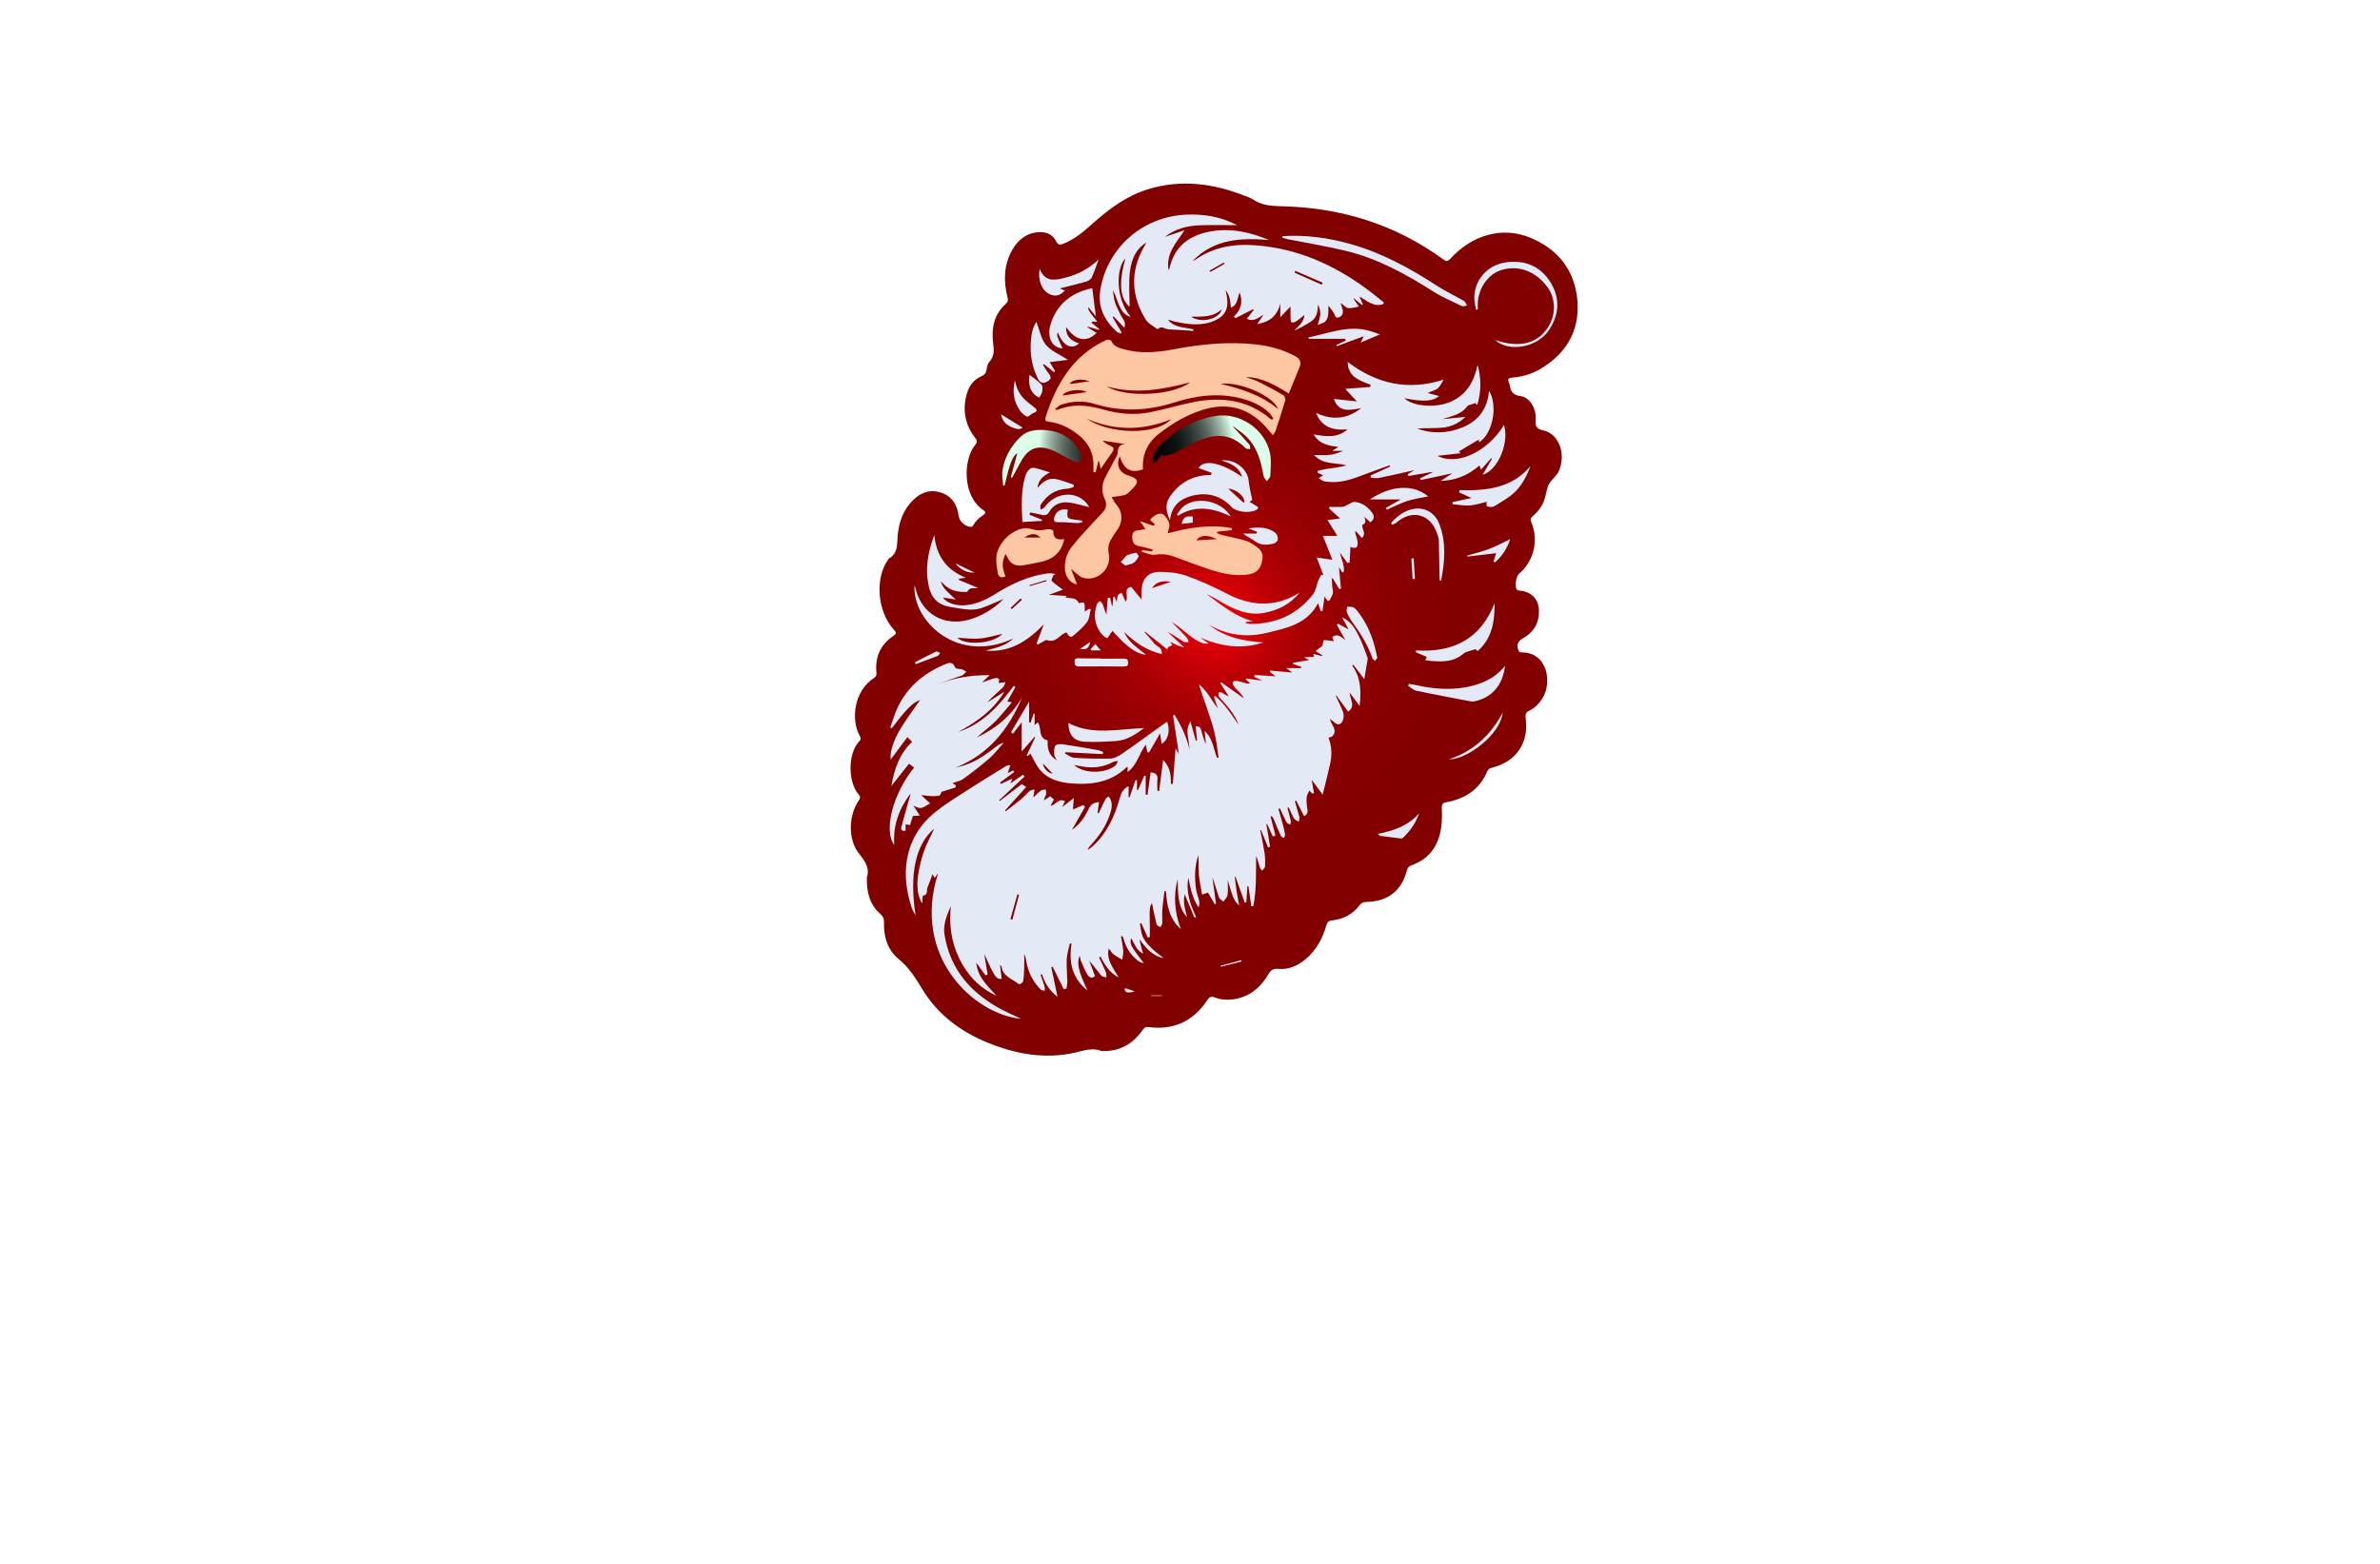 <?xml version="1.0" encoding="utf-8"?>
<!-- Generator: Adobe Illustrator 27.8.1, SVG Export Plug-In . SVG Version: 6.00 Build 0)  -->
<svg version="1.1" id="Layer_1" xmlns="http://www.w3.org/2000/svg" xmlns:xlink="http://www.w3.org/1999/xlink" x="0px" y="0px"
	 viewBox="0 0 350 230" style="enable-background:new 0 0 350 230;" xml:space="preserve">
<style type="text/css">
	.st0{fill:#EAE4B0;}
	.st1{fill:#332700;}
	.st2{fill:#EBEBFF;}
	.st3{fill:#FBFFAE;}
	.st4{fill:#B0FFD5;}
	.st5{fill:#B3FFFB;}
	.st6{fill:#FFFAB6;}
	.st7{fill:#2B2700;}
	.st8{fill:#FFFFB8;}
	.st9{fill:#040028;}
	.st10{fill:#260000;}
	.st11{opacity:0.5;fill:#848484;}
	.st12{fill:#2B2401;}
	.st13{fill:#FF7C6C;}
	.st14{fill:#CC2D21;}
	.st15{fill:#F75C4C;}
	.st16{fill:#FFE5CF;}
	.st17{fill:#FFFFFF;}
	.st18{fill:#CFDAE3;}
	.st19{fill:#006C11;}
	.st20{fill:#A11E10;}
	.st21{fill:#EDBC93;}
	.st22{fill:#898989;}
	.st23{fill:#2B1536;}
	.st24{fill:#15352A;}
	.st25{fill:#E4EAF5;}
	.st26{fill:#F2F5F5;}
	.st27{fill:#D6363D;}
	.st28{fill:#600000;fill-opacity:0.51;}
	.st29{fill:#F2CCA3;}
	.st30{fill:#D28F5F;}
	.st31{fill:#FF0000;fill-opacity:0.51;}
	.st32{fill:#C7D5F5;}
	.st33{fill:#F3DBC0;}
	.st34{fill:#F58086;}
	.st35{fill:url(#SVGID_1_);}
	.st36{fill:#FCC7A2;}
	.st37{fill:url(#SVGID_00000070829460837911277420000000583733332407989181_);}
	.st38{fill:#E20328;}
	.st39{fill:url(#SVGID_00000066504125815654632020000002393701928369522560_);}
	.st40{fill:#F4BDA8;}
	.st41{fill:#DCF7F6;}
	.st42{fill:url(#SVGID_00000023970499423663751150000000555314550435828885_);}
	.st43{fill:url(#SVGID_00000047765580753436122780000003247212440638673039_);}
	.st44{fill:url(#SVGID_00000055674917061103358200000016209317947293376437_);}
	.st45{fill:url(#SVGID_00000101792642300370845860000001782943078589243031_);}
	.st46{fill:url(#SVGID_00000115487288344838627500000000809702076766078395_);}
	.st47{fill:url(#SVGID_00000070076637674490362480000011904715130478796931_);}
	.st48{fill:url(#SVGID_00000107557975034557250290000008566611375121918115_);}
	.st49{fill:url(#SVGID_00000037682931239605572630000011926857409008964279_);}
	.st50{fill:url(#SVGID_00000046309207675785225490000002879778736680554117_);}
	.st51{fill:#E2B881;}
	.st52{fill:#FFFFFF;stroke:#000000;stroke-width:0.05;stroke-miterlimit:10;}
	.st53{fill:url(#SVGID_00000042005749473449900520000003969747029214083465_);}
	.st54{fill:url(#SVGID_00000164516116336353546920000017727105657082579354_);}
	.st55{fill:#0B9ED8;}
	.st56{fill:#FCDFB0;}
	.st57{fill:#FF0013;}
	.st58{fill:url(#SVGID_00000118363200430317092890000007472921115131059882_);}
	.st59{fill:#0A50FF;}
	.st60{fill:#FFB773;}
	.st61{fill-rule:evenodd;clip-rule:evenodd;fill:url(#SVGID_00000001640105523473862490000017773828269192049551_);}
	.st62{fill:#FF334F;}
	.st63{fill:#FFAB66;}
	.st64{fill:#FF8B41;}
	.st65{fill:#BB386B;}
	.st66{fill:#CBCBCB;}
	.st67{fill:#D37250;}
	.st68{fill:#D06D2E;}
	.st69{fill-rule:evenodd;clip-rule:evenodd;fill:#FFFFFF;}
	.st70{fill:#CAFFEC;}
	.st71{fill:#FFF6B3;}
	.st72{fill:#FFFBD2;}
	.st73{fill:#EFFFD2;}
	.st74{fill:#A01D21;}
	.st75{fill:#00261B;}
	.st76{fill:#F4FFB6;}
	.st77{fill:url(#SVGID_00000135671691346235031960000010610305114984553859_);}
	.st78{fill:#002340;}
	.st79{fill:url(#SVGID_00000130626976190632160360000002726930703644676251_);}
	.st80{fill:url(#SVGID_00000072247241626571936330000016261383509542980523_);}
	.st81{fill:#D91215;}
	.st82{fill:#98BBCE;}
	.st83{fill:#00A70C;}
	.st84{fill:#C47E2A;}
	.st85{fill-rule:evenodd;clip-rule:evenodd;fill:#1F1D1D;}
	.st86{fill-rule:evenodd;clip-rule:evenodd;fill:#2B2700;}
	.st87{fill-rule:evenodd;clip-rule:evenodd;fill:#FF1943;}
	.st88{fill:url(#SVGID_00000000218282055925357330000012788467398329507485_);}
	.st89{fill:url(#SVGID_00000170279258875916467360000011414613878838228640_);}
	.st90{fill:url(#SVGID_00000018919671089142709300000017010145357556022948_);}
	.st91{fill:url(#SVGID_00000054956060929892502170000016191168739408478653_);}
	.st92{fill:url(#SVGID_00000076596929244850406410000000636008920373292198_);}
	.st93{fill:url(#SVGID_00000024690345712462548680000001579238138790663357_);}
	.st94{fill:#E31E26;}
	.st95{fill:#811517;}
	.st96{fill:url(#SVGID_00000022521800039710428250000015853492274071374494_);}
	.st97{fill:url(#SVGID_00000088826064334011876490000012311080376972667037_);}
	.st98{fill:url(#SVGID_00000124145953323408936360000015614222661476382350_);}
	.st99{fill:#B47920;}
	.st100{fill:#089E32;}
	.st101{fill:#FFE30B;}
	.st102{fill-rule:evenodd;clip-rule:evenodd;fill:#EE1D24;}
	.st103{fill:#17377D;}
	.st104{filter:url(#Adobe_OpacityMaskFilter);}
	.st105{opacity:0.28;mask:url(#SVGID_00000160904582977638575330000007882278928847126664_);}
	.st106{fill:#3A3132;}
	.st107{fill:url(#SVGID_00000113333439802328078750000011183808431218023854_);}
	.st108{filter:url(#Adobe_OpacityMaskFilter_00000067938448768970493540000000945548195264360091_);}
	.st109{opacity:0.28;mask:url(#SVGID_00000073688447586697646840000013853589887909425297_);}
	.st110{fill:#102A63;}
	.st111{filter:url(#Adobe_OpacityMaskFilter_00000005237362030595282560000014343237895938019759_);}
	.st112{opacity:0.28;mask:url(#SVGID_00000000938798795180262780000004219309511814287752_);}
	.st113{fill:#0E2458;}
	.st114{filter:url(#Adobe_OpacityMaskFilter_00000096749171192053508340000017976453700464684961_);}
	.st115{opacity:0.25;mask:url(#SVGID_00000131364377420350426610000009973130077142689418_);}
	.st116{fill:url(#SVGID_00000181766311539308454740000011150441701084743559_);}
	.st117{fill:#00BEC6;}
	.st118{fill:url(#SVGID_00000096768842030529464000000005730863125644946100_);}
	.st119{fill:url(#SVGID_00000036933954546653013240000011768708472415614096_);stroke:#FFFFFF;stroke-miterlimit:10;}
	
		.st120{fill:url(#SVGID_00000054954046602026116360000005646926748607685518_);stroke:#FFFFFF;stroke-width:0.5;stroke-miterlimit:10;}
	.st121{fill:url(#SVGID_00000155829113202878153080000008022023942835647148_);}
	.st122{fill:#F9D075;}
	.st123{fill:#FFEF92;}
	.st124{fill:url(#SVGID_00000142133682053213469650000010498661783772287167_);}
	.st125{fill:url(#SVGID_00000153698068869331723340000016087163375434938797_);}
	.st126{fill:url(#SVGID_00000064321133445257820020000013500015436994257293_);}
	.st127{fill:#09890F;}
	.st128{fill:#A9CE4D;}
	.st129{fill:#FF9501;}
	.st130{fill:#AA1523;}
	.st131{fill:#006B52;}
	.st132{fill:#EEC200;}
	.st133{fill:#9F4641;}
	.st134{fill:url(#SVGID_00000072238978479210150430000003957835859700173464_);stroke:#FFFFFF;stroke-miterlimit:10;}
	.st135{fill:none;stroke:#FFFFFF;stroke-width:1.788;stroke-miterlimit:10;}
	.st136{fill:none;stroke:#BFDADD;stroke-width:2;stroke-linecap:round;stroke-linejoin:round;stroke-miterlimit:10;}
	.st137{fill:none;stroke:#016D39;stroke-width:2;stroke-linecap:round;stroke-linejoin:round;stroke-miterlimit:10;}
	.st138{fill:none;stroke:#00BFAD;stroke-width:2;stroke-linecap:round;stroke-linejoin:round;stroke-miterlimit:10;}
	.st139{fill:#12162E;}
	.st140{fill:none;stroke:#12162E;stroke-miterlimit:10;}
	.st141{fill:#016D39;}
	.st142{fill:#083F24;}
	.st143{fill:#FF5635;}
	.st144{fill:#C63724;}
	.st145{fill:#FFBE00;}
	.st146{fill:#00BFAD;}
	.st147{fill:#D1D3D3;}
	.st148{fill:#9A4641;}
	.st149{fill:url(#SVGID_00000083064865190124404260000012326422986208536244_);}
	.st150{fill:url(#SVGID_00000005232224973912934750000000182730036161349281_);stroke:#FFFFFF;stroke-miterlimit:10;}
	.st151{fill:#F75D58;}
	.st152{fill:url(#SVGID_00000182518099302271108750000013621004869679901621_);}
	.st153{opacity:0.42;fill:#FFFFFF;}
	.st154{fill:#229200;}
	.st155{fill:#FF0000;}
	.st156{fill:#0C1F26;}
	.st157{fill:#E43724;}
	.st158{fill:#6B2422;}
	.st159{fill:#FBF1E5;}
	.st160{fill:#FAF8F0;}
	.st161{fill:#EEEEED;}
	.st162{fill:#DBDEDD;}
	.st163{fill:#A6453D;}
	.st164{fill:#E3E4E7;}
	.st165{fill:#D2301D;}
	.st166{fill:#E2D7D0;}
	.st167{fill:#FCF8EF;}
	.st168{fill:#C42C1E;}
	.st169{fill:#0C232B;}
	.st170{fill:#0D3B6E;}
	.st171{fill:#139AEC;}
	.st172{fill:#F52A3C;}
	.st173{fill:url(#SVGID_00000091722140351230284740000001569234997120108223_);}
	.st174{fill:#890924;}
	.st175{fill:url(#SVGID_00000124120294714719130810000005834515153318548874_);}
	.st176{fill-rule:evenodd;clip-rule:evenodd;fill:url(#SVGID_00000003063616902025351830000013807663443833149594_);}
	.st177{fill-rule:evenodd;clip-rule:evenodd;fill:#CE1515;}
	.st178{fill-rule:evenodd;clip-rule:evenodd;fill:#FFFBDD;}
	.st179{fill-rule:evenodd;clip-rule:evenodd;fill:#06542B;}
	.st180{fill-rule:evenodd;clip-rule:evenodd;fill:#AA1111;}
	.st181{fill:#005C01;}
	.st182{fill:#F5AB35;}
	.st183{fill-rule:evenodd;clip-rule:evenodd;fill:#215605;}
	.st184{fill:#215605;}
	.st185{fill-rule:evenodd;clip-rule:evenodd;fill:url(#SVGID_00000053518874459749907560000011109300025407131823_);}
	.st186{fill:url(#SVGID_00000082369312354030984490000015202766283380015259_);}
	.st187{fill:url(#SVGID_00000068668564418511552840000018076712826673288112_);}
	.st188{fill:url(#SVGID_00000092445568530908357170000003948824006728806533_);}
	.st189{fill:url(#SVGID_00000109718331642591955730000006212887737208489657_);}
	.st190{fill:url(#SVGID_00000142883780834507731700000011175062184128142225_);}
	.st191{fill:url(#SVGID_00000098904631697571798140000002516834633880922293_);}
	.st192{fill:url(#SVGID_00000063631204150471575090000008811742127850372740_);}
	.st193{fill:url(#SVGID_00000060753321273322226810000016659064888786773635_);}
	.st194{fill:url(#SVGID_00000023974498701375299970000002060972516419455130_);}
	.st195{fill:#B6FFFF;}
	.st196{fill:url(#SVGID_00000085942873736813710610000007168079025471218574_);}
	.st197{fill:url(#SVGID_00000124877542072991921930000010077680164074058666_);}
	.st198{fill:url(#SVGID_00000169521555447925846310000007867473029576279714_);}
	.st199{fill:url(#SVGID_00000154411837676159198480000003121583394816347559_);}
	.st200{fill:url(#SVGID_00000006684059142782087060000015090764082343406479_);}
	.st201{fill:url(#SVGID_00000059998107261928061490000003075174497871927468_);}
	.st202{fill:url(#SVGID_00000068639194261312773750000009517724801310658972_);}
	.st203{fill:url(#SVGID_00000093872031537313503200000007080760803700213634_);}
	.st204{fill:url(#SVGID_00000143598412674626256900000008183504717266206399_);}
	.st205{fill:url(#SVGID_00000067938151816182627110000005352035143461990018_);}
	.st206{fill:url(#SVGID_00000074429656765656926940000002726649190819010203_);}
	.st207{fill:url(#SVGID_00000049191680283530254270000002728171543385334961_);}
	.st208{fill:url(#SVGID_00000063622356503112249580000009274943798570743173_);}
	.st209{fill:url(#SVGID_00000068656331379556336710000011063078884974550914_);}
	.st210{fill:url(#SVGID_00000075145158747099989470000008712149315471239090_);}
	.st211{fill:url(#SVGID_00000167366297288384560640000011219254875312482973_);}
	.st212{fill:#CE4A43;}
	.st213{fill:url(#SVGID_00000061437625372624234610000004043436234560228514_);}
	.st214{fill:#CE4A43;stroke:#FFFFFF;stroke-miterlimit:10;}
	.st215{fill:none;stroke:#CE4A43;stroke-miterlimit:10;}
</style>
<g>
	<radialGradient id="SVGID_1_" cx="178.54" cy="91.117" r="59.029" gradientUnits="userSpaceOnUse">
		<stop  offset="0" style="stop-color:#FF000A"/>
		<stop  offset="0.011" style="stop-color:#F9000A"/>
		<stop  offset="0.073" style="stop-color:#D90007"/>
		<stop  offset="0.145" style="stop-color:#BD0005"/>
		<stop  offset="0.225" style="stop-color:#A70003"/>
		<stop  offset="0.317" style="stop-color:#960002"/>
		<stop  offset="0.431" style="stop-color:#8A0001"/>
		<stop  offset="0.588" style="stop-color:#830000"/>
		<stop  offset="1" style="stop-color:#810000"/>
	</radialGradient>
	<path class="st35" d="M127.48,129.05c0.41-1.17-0.09-2.23-1.08-3.41c-1.74-2.1-1.64-5.67-0.1-7.93c0.22-0.33,0.26-0.54-0.01-0.84
		c-1.57-1.77-1.69-6.03,0.1-7.87c0.23-0.23,0.23-0.44,0.07-0.72c-1.4-2.52-0.83-6.73,2.11-8.6c0.31-0.2,0.35-0.44,0.32-0.76
		c-0.23-2.3,0.6-4.13,2.52-5.42c0.56-0.38,0.3-0.6,0-0.93c-2.39-2.68-2.77-7.45-0.83-10.23c0.05-0.07,0.08-0.16,0.14-0.2
		c1.37-0.76,1.18-2.09,1.29-3.34c0.17-1.99,0.8-3.79,2.25-5.23c1.16-1.16,2.55-1.64,4.12-1.12c1.58,0.52,2.38,1.74,2.59,3.37
		c0.11,0.84,0.85,1.54,1.72,1.67c0.26,0.04,0.35-0.09,0.44-0.26c0.34-0.61,0.85-1.07,1.42-1.45c0.36-0.25,0.53-0.44,0.05-0.76
		c-3.12-2.08-2.96-7.48-1.17-9.61c0.34-0.41,0.26-0.66-0.04-1.05c-1.49-1.89-1.85-4.04-1.24-6.34c0.32-1.21,1.01-2.18,2.2-2.7
		c0.45-0.2,0.66-0.5,0.74-0.98c0.06-0.4,0.16-0.86,0.42-1.14c0.79-0.87,0.65-1.81,0.53-2.87c-0.25-2.15,0.18-4.15,1.9-5.67
		c0.32-0.29,0.32-0.55,0.22-0.94c-0.59-2.35-0.55-4.67,0.64-6.85c0.83-1.51,2.05-2.57,3.85-2.72c1.14-0.09,2.14,0.27,2.67,1.35
		c0.27,0.54,0.56,0.54,1.03,0.36c1.72-0.66,3.08-1.87,4.42-3.06c2.41-2.14,4.97-4.03,8.1-4.98c4.82-1.47,9.51-0.85,14.11,0.95
		c0.43,0.17,0.89,0.31,1.27,0.56c1.25,0.84,2.62,0.97,4.1,1c8.75,0.17,16.78,2.63,23.9,7.82c0.45,0.33,0.67,0.3,1.05-0.11
		c3.17-3.49,7.61-4.76,11.67-3.11c4.23,1.72,6.74,4.96,7.02,9.55c0.27,4.34-1.78,7.62-5.51,9.81c-1.26,0.74-2.67,1.13-4.13,1.25
		c-0.56,0.05-0.65,0.26-0.45,0.72c0.05,0.13,0.11,0.25,0.13,0.39c0.11,0.96,0.51,1.46,1.6,1.61c1.33,0.18,2.31,1.79,2.21,3.43
		c-0.06,0.94,0,1.36,1.11,1.61c2.27,0.51,3.31,3.27,2.39,5.77c-0.37,1.01-1.44,1.6-1.73,2.52c-0.3,0.94-0.36,1.96-0.92,2.84
		c-0.37,0.58-0.82,1.1-1.34,1.54c-0.3,0.25-0.32,0.46-0.16,0.83c1.13,2.63,0.37,5.77-1.81,7.59c-0.45,0.38-0.65,1.86-0.32,2.31
		c0.14,0.19,0.33,0.15,0.52,0.17c1.68,0.18,2.72,1.29,2.74,2.98c0.03,1.84-0.82,3.18-2.42,4.07c-0.71,0.39-0.91,1.01-0.59,1.74
		c0.11,0.26,0.3,0.29,0.52,0.29c3.79,0.02,4.49,4.53,2.94,6.85c-0.48,0.71-1.05,1.34-1.84,1.7c-0.49,0.23-0.65,0.52-0.57,1.09
		c0.53,3.63-1.39,6.45-4.95,7.32c-0.32,0.08-0.55,0.19-0.68,0.5c-1.13,2.7-3.27,4.08-6.05,4.58c-0.57,0.1-0.68,0.37-0.65,0.89
		c0.07,1.29,0.03,2.57-0.29,3.83c-0.57,2.23-1.95,3.75-4.11,4.53c-0.44,0.16-0.63,0.36-0.75,0.82c-0.75,2.96-2.84,4.56-5.96,4.59
		c-0.43,0-0.72,0.13-0.97,0.47c-1.01,1.34-2.38,2.07-4.04,2.24c-0.54,0.05-0.73,0.28-0.87,0.76c-0.55,1.93-1.47,3.64-3.04,4.95
		c-1.18,0.98-2.51,1.58-4.06,1.42c-0.72-0.07-1.07,0.2-1.41,0.79c-1.17,2.01-2.83,3.37-5.22,3.7c-0.91,0.12-1.8,0.05-2.66-0.28
		c-0.48-0.18-0.78-0.11-1.08,0.35c-2.06,3.13-4.96,4.5-8.69,4c-0.49-0.07-0.68,0.2-0.91,0.52c-1.39,1.95-3.25,3.03-5.69,3.01
		c-0.11,0-0.23,0.02-0.33-0.02c-1.28-0.5-2.47-0.08-3.72,0.22c-4.48,1.04-8.8,0.28-12.98-1.43c-4.03-1.64-7.39-4.17-9.65-7.92
		c-0.98-1.62-1.93-3.14-3.44-4.37c-1.62-1.32-2.22-3.26-2.16-5.37c0.02-0.53-0.11-0.9-0.54-1.27
		C127.94,133.08,127.43,131.31,127.48,129.05z"/>
	<path class="st36" d="M168.09,69.02c-1.87,0.71-2.88-0.13-3.42-1.92c-0.6,1.27-0.04,2.43,1.18,2.8c1.66,0.51,1.76,0.98,0.46,2.22
		c-0.27,0.26-0.55,0.58-0.88,0.67c-0.63,0.18-1.29,0.22-1.95,0.32c0.17,0.27,0.38,0.75,0.71,1.12c0.93,1.07,0.97,2.54,0.07,3.76
		c-0.32,0.43-0.59,0.88-0.86,1.34c-0.39,0.66-0.5,1.32-0.34,2.12c0.43,2.18-1.64,4.12-3.77,3.53c-0.58-0.16-1.05-0.75-1.78-1.3
		c0.33,0.86,0.6,1.57,0.88,2.27c-0.94-0.15-1.68-1.03-1.77-2.13c-0.11-1.22,0.22-2.37,0.94-3.32c0.89-1.18,1.94-2.25,2.93-3.36
		c0.57-0.63,1.19-1.22,1.74-1.87c0.47-0.55,0.57-1.17,0.24-1.86c-0.53-1.11-0.44-2.23,0.12-3.3c0.48-0.92,0.98-1.83,1.47-2.75
		c0.1-0.19,0.26-0.37,0.27-0.57c0.06-0.81,0.19-1.51,1.23-1.47c-1.08-0.16-2.16-0.33-3.25-0.49c-0.03,0.03-0.06,0.07-0.09,0.1
		c0.34,0.2,0.65,0.46,1.01,0.6c0.58,0.23,0.68,0.52,0.31,1.02c-0.54,0.75-1.06,1.52-1.68,2.42c-0.09-0.49-0.16-0.81-0.22-1.13
		c-0.04-0.01-0.07-0.01-0.11-0.02c-0.14,0.55-0.28,1.1-0.42,1.66c-0.1-0.02-0.2-0.03-0.31-0.05c0-0.3-0.01-0.6,0-0.9
		c0.05-1.97-0.79-3.51-2.33-4.67c-1.26-0.96-2.66-1.66-4.27-1.84c-0.42-0.05-0.57-0.23-0.44-0.63c1.56-4.91,4.01-9.12,8.92-11.39
		c0.2-0.09,0.68-0.02,0.73,0.11c0.39,0.89,1.21,1.08,2,1.29c2.32,0.62,4.65,0.45,6.97,0.01c4.1-0.78,8.22-1.22,12.39-0.75
		c2,0.23,3.91,0.76,5.7,1.72c0.71,0.38,0.95,0.88,0.64,1.64c-0.52,1.25-1.03,2.51-1.58,3.86c-1.99-1.24-3.94-2.39-6.32-2.43
		c0.66,0.25,1.35,0.45,1.99,0.76c1.19,0.59,2.36,1.22,3.51,1.89c0.19,0.11,0.37,0.54,0.31,0.75c-0.45,1.53-0.95,3.05-1.45,4.57
		c-0.06,0.19-0.22,0.34-0.38,0.58c-0.47-0.53-0.86-1.03-1.29-1.48c-2.57-2.68-5.66-3.33-9.14-2.21c-2.3,0.74-4.37,1.96-6.27,3.44
		C168.75,65.08,167.93,66.86,168.09,69.02z M187.05,61.73c0.07-0.06,0.14-0.11,0.21-0.17c-0.2-0.28-0.36-0.6-0.6-0.83
		c-1.12-1.08-2.5-1.7-3.98-2.09c-3.39-0.91-6.71-0.5-9.98,0.55c-3.91,1.25-7.81,1.42-11.77,0.2c-1.62-0.5-3.27-0.4-4.87,0.13
		c-0.32,0.11-0.58,0.41-0.87,0.62c0.05,0.06,0.09,0.11,0.14,0.17c0.56-0.17,1.11-0.37,1.67-0.49c1.82-0.38,3.6-0.05,5.35,0.44
		c2.21,0.62,4.46,0.82,6.72,0.38c2.19-0.43,4.33-1.09,6.52-1.52c4.04-0.79,7.85-0.32,11.15,2.41
		C186.83,61.61,186.94,61.66,187.05,61.73z M175.02,56.23c-4.04,1.07-8.09,1.79-12.24,0.6C165.46,58.54,172.52,58.2,175.02,56.23z
		 M172.25,61.65c-4.27,1.74-8.36,1.7-12.43-0.06C162.99,63.79,169.8,64.15,172.25,61.65z M187.94,60.15
		c-0.63-1.9-5.65-4.07-8.43-3.7C182.49,57.18,185.41,58.06,187.94,60.15z M156.25,58.17c1.2-0.17,2.39-0.34,3.57-0.5
		C158.82,57.1,156.71,57.38,156.25,58.17z M160.22,56.08c-1.14-0.44-2.42-0.28-2.93,0.33c0.13,0.02,0.23,0.05,0.32,0.04
		C158.42,56.34,159.23,56.22,160.22,56.08z M169.81,77.08c-0.23-0.2-0.45-0.4-0.68-0.6c0.53-0.77,1.55-1.19,2.02-0.76
		c0.37,0.34,0.69,0.84,0.81,1.32c0.1,0.4-0.14,0.87-0.25,1.4c3.01-0.81,6.18-1.38,9.42-0.77c0.02,0.1,0.03,0.2,0.05,0.3
		c-0.72,0.08-1.45,0.15-2.17,0.23c-0.01,0.07-0.03,0.14-0.04,0.21c0.24,0.09,0.48,0.22,0.72,0.28c1.11,0.26,2.24,0.46,3.33,0.78
		c0.57,0.17,1.13,0.48,1.62,0.83c1.03,0.72,1.21,1.28,0.91,2.46c-0.25,1.02-0.91,1.56-1.95,1.72c-2.38,0.37-4.59-0.33-6.78-1.09
		c-1.38-0.48-2.75-1.01-4.12-1.51c-0.91-0.33-1.81-0.46-2.81-0.29c-0.62,0.1-1.32-0.27-1.98-0.42c0.02-0.09,0.04-0.18,0.06-0.27
		c0.49,0.07,0.97,0.14,1.46,0.2c0.02-0.09,0.05-0.19,0.07-0.28c-0.65-0.17-1.3-0.38-1.96-0.49c-0.77-0.12-1.01-0.6-1.04-1.28
		c-0.03-0.62,0.21-1.02,0.9-1.06c0.3-0.02,0.6-0.11,1.04-0.19c-0.31-0.45-0.55-0.79-0.8-1.16c0.71,0.24,1.37,0.47,2.03,0.7
		C169.73,77.25,169.77,77.16,169.81,77.08z M178.95,79.29c-1.42-0.71-2.52-0.61-3.01,0.19C176.89,79.42,177.85,79.36,178.95,79.29z
		 M156.51,79.28c-0.44,2.12-1.81,3.07-3.71,3.42c-0.81,0.15-1.61,0.34-2.43,0.46c-1.04,0.15-1.82-0.25-2.24-1.24
		c-0.06-0.14-0.15-0.26-0.25-0.44c-0.62,1.14-0.47,2.2,0,3.29c-0.61,0.3-1.05,0.08-1.14-0.45c-0.15-0.9-0.33-1.86-0.17-2.73
		c0.35-1.94,2.36-3.76,4.16-3.91c0.52-0.04,1.06,0.18,1.6,0.27c0.22,0.04,0.46,0.06,0.68,0.04c0.45-0.04,0.89-0.16,1.34-0.17
		c0.19,0,0.56,0.19,0.55,0.28C154.86,79.28,155.59,79.44,156.51,79.28z M150.64,79.05c0.9,0,1.63,0,2.37,0
		C152.33,78.4,151.71,78.37,150.64,79.05z"/>
	
		<radialGradient id="SVGID_00000161598219567954838660000018143903683643992479_" cx="167.145" cy="66.276" r="14.437" gradientUnits="userSpaceOnUse">
		<stop  offset="0" style="stop-color:#000000"/>
		<stop  offset="0.212" style="stop-color:#020302"/>
		<stop  offset="0.347" style="stop-color:#0A0B0A"/>
		<stop  offset="0.461" style="stop-color:#161A18"/>
		<stop  offset="0.563" style="stop-color:#282F2B"/>
		<stop  offset="0.657" style="stop-color:#404A44"/>
		<stop  offset="0.746" style="stop-color:#5D6B63"/>
		<stop  offset="0.829" style="stop-color:#7F9387"/>
		<stop  offset="0.909" style="stop-color:#A6C1B1"/>
		<stop  offset="0.984" style="stop-color:#D2F3E0"/>
		<stop  offset="1" style="stop-color:#DCFFEB"/>
	</radialGradient>
	<path style="fill:url(#SVGID_00000161598219567954838660000018143903683643992479_);" d="M181.34,62.76
		c0.81,0.89,1.64,1.76,2.43,2.67c0.11,0.13,0.06,0.41,0.08,0.62c-0.23-0.04-0.54,0.01-0.67-0.13c-2.24-2.28-4.73-2.21-7.38-0.86
		c-1.11,0.57-2.22,1.16-3.36,1.68c-0.43,0.2-0.94,0.23-1.42,0.33c-0.03-0.08-0.06-0.16-0.09-0.24c-0.4,0.45-0.8,0.91-1.2,1.36
		c-0.07-0.02-0.15-0.03-0.22-0.05c0.05-0.41,0.03-0.84,0.16-1.21c0.14-0.39,0.37-0.78,0.65-1.08c2.32-2.49,5.12-4.16,8.51-4.68
		c3.56-0.55,7.27,2.01,7.95,5.54c0.2,1.05,0.08,2.17,0.03,3.26c-0.01,0.28-0.33,0.54-0.51,0.8c-0.16-0.26-0.43-0.5-0.48-0.77
		c-0.37-2.07-0.88-4.08-2.39-5.65c-0.61-0.63-1.38-1.11-2.08-1.66C181.35,62.73,181.35,62.74,181.34,62.76z M148.86,70.24
		c0.47-0.86,0.91-1.72,1.4-2.57c1.18-2.03,2.77-2.31,4.98-1.23c0.88,0.43,1.72,0.95,2.6,1.38c0.78,0.38,1.17,0.11,1.15-0.75
		c-0.01-0.25-0.1-0.52-0.23-0.74c-1.11-1.98-2.89-2.92-5.09-3.08c-1.27-0.09-2.57,0.04-3.53,0.94c-1.47,1.38-2.45,3.09-2.73,5.11
		c-0.09,0.7,0.07,1.43,0.11,2.14c0.07-0.01,0.14-0.01,0.21-0.02c0.8-3.39,1.14-4.26,1.88-4.78c-0.33,1.21-0.65,2.39-0.97,3.58
		C148.72,70.23,148.79,70.24,148.86,70.24z"/>
	<path class="st25" d="M202.92,49.19c-1.02,0.43-1.86,0.78-2.82,1.19c0.16-0.32,0.25-0.51,0.46-0.93c-1.45,0.53-2.7,1-3.96,1.46
		c-0.02-0.06-0.05-0.11-0.07-0.17c0.45-0.21,0.91-0.43,1.36-0.64c-0.02-0.09-0.04-0.18-0.06-0.27c-1.79,0-3.58,0-5.37,0
		c0-0.07-0.01-0.15-0.01-0.22c2.94-0.57,5.8-1.84,8.91-0.96c0.28,0.08,0.56,0.17,0.84,0.26C202.38,48.97,202.55,49.05,202.92,49.19z
		 M175.41,76.86c0-0.35,0-0.62,0-0.89c-1.04-0.11-1.44,0.13-1.63,1.08C174.37,76.98,174.88,76.92,175.41,76.86z M143.33,84.22
		c-1.04-0.5-1.92-0.93-2.85-1.38C141.2,83.68,141.99,84.27,143.33,84.22z M166.72,82.77c0.31-0.21,0.55-0.57,0.72-0.92
		c0.05-0.11-0.26-0.56-0.38-0.55c-0.44,0.05-0.88,0.19-1.3,0.35c-0.17,0.07-0.29,0.27-0.42,0.42c-0.18,0.19-0.34,0.4-0.52,0.59
		c0.23,0.18,0.46,0.36,0.66,0.51C165.98,83.02,166.41,82.98,166.72,82.77z M163.59,92.78c-0.28,0.4-0.51,0.74-0.75,1.09
		c-1.03-0.4-1.92-2.06-1.83-3.56c0.03-0.5,0.16-1,0.31-1.48c0.05-0.18,0.3-0.3,0.45-0.44c0.14,0.17,0.34,0.32,0.41,0.51
		c0.18,0.5,0.3,1.02,0.53,1.48c0.06-0.81,0.13-1.62,0.19-2.44c0.12-0.01,0.24-0.01,0.35-0.02c0.09,0.39,0.18,0.79,0.27,1.18
		c0.03,0,0.06,0,0.09,0.01c0.04-0.44,0.08-0.88,0.11-1.33c0.06,0,0.13-0.01,0.19-0.01c0.09,0.22,0.18,0.44,0.32,0.78
		c0.08-0.6-0.01-1.21,0.73-1.34c0.19,0.42,0.36,0.82,0.57,1.28c0.56-0.67-0.48-1.97,0.83-2.17c0.51,0.63,0.96,1.18,1.52,1.86
		c0-0.61-0.02-1.02,0-1.42c0.1-1.63,0.97-2.65,2.6-2.65c1.33,0,2.74,0.13,3.99,0.57c2.07,0.73,4.09,1.67,6.05,2.68
		c3.08,1.6,6.78,2.21,10.59-0.2c-1.32,1.67-3.08,2.57-5.16,2.97c-2.34,0.45-4.34-0.43-6.28-1.56c-0.73-0.43-1.47-0.85-2.24-1.21
		c2.12,1.58,4.16,3.28,6.82,4.02c-0.35,0.04-0.7,0.07-1.04,0.11c-0.01,0.05-0.02,0.1-0.03,0.16c0.25,0.04,0.5,0.12,0.74,0.12
		c3.74-0.02,6.86-1.38,9.17-4.36c0.42-0.55,0.51-1.36,0.78-2.04c0.12-0.29,0.29-0.56,0.44-0.84c0.1,0.02,0.21,0.04,0.31,0.06
		c-0.33-0.85-0.65-1.71-0.99-2.6c0.75,0.11,1.48,0.22,2.31,0.34c-0.47-1.18-0.91-2.29-1.4-3.52c0.72,0,1.33,0,2.13,0
		c-0.51-0.82-0.97-1.55-1.45-2.32c0.6-0.08,1.18-0.16,1.85-0.24c-0.61-0.56-1.13-1.03-1.65-1.5c0.04-0.07,0.08-0.13,0.13-0.2
		c0.65,0,1.3,0.03,1.94-0.02c0.25-0.02,0.49-0.21,0.73-0.32c0.33-0.14,0.67-0.42,0.99-0.39c1.03,0.08,1.83,0.64,2.47,1.45
		c0.46,0.58,0.51,1.08-0.16,1.55c-0.3-0.27-0.6-0.55-0.91-0.83c0.21,0.52,0.36,0.97-0.28,1.22c-0.07,0.63,0.64,1.23-0.04,1.92
		c-0.32-0.35-0.59-0.66-0.87-0.97c-0.05,0.02-0.1,0.03-0.16,0.05c0.05,0.2,0.1,0.4,0.16,0.59c0.08,0.31,0.21,0.61,0.23,0.92
		c0.05,0.83-0.22,1.03-1.06,0.72c-0.04,0.78-0.08,1.53-0.12,2.27c-0.11,0.03-0.22,0.05-0.33,0.08c-0.36-0.5-0.71-0.99-1.11-1.54
		c0.25,0.97,0.67,1.86,0.6,2.82c-0.08,0.04-0.17,0.08-0.25,0.12c-0.12-0.2-0.24-0.4-0.48-0.79c0.11,1.22,0.21,2.21,0.3,3.19
		c-0.08,0.02-0.17,0.03-0.25,0.05c-0.32-0.53-0.65-1.06-0.97-1.6c-0.04,0.02-0.08,0.03-0.12,0.05c0.04,0.56,0.01,1.14,0.14,1.68
		c0.15,0.61-0.24,1-0.43,1.46c-0.04,0.09-0.29,0.18-0.31,0.16c-0.18-0.2-0.33-0.43-0.48-0.65c-0.09,0.68-0.2,1.41-0.3,2.15
		c-0.08-0.01-0.17-0.01-0.25-0.02c-0.11-0.31-0.21-0.61-0.4-1.15c-1.66,3.12-4.64,3.65-7.5,4.35c-2.99,0.73-5.86,0.38-8.56-1.2
		c2.34,1.89,5.12,2.43,8.03,2.62c-3.21,1.06-6.27,0.59-9.29-0.71c0.39,0.27,0.78,0.55,1.22,0.85c-0.64,0.19-1.53-0.19-2.9-1.25
		c-0.83-0.65-1.61-1.36-2.55-1.93c0.74,0.76,1.49,1.52,2.21,2.3c0.17,0.18,0.23,0.46,0.33,0.69c-0.26-0.01-0.58,0.06-0.77-0.06
		c-0.76-0.48-1.49-1.02-2.34-1.43c0.76,0.71,1.52,1.42,2.44,2.27c-0.45-0.14-0.77-0.2-1.06-0.33c-0.33-0.15-0.63-0.36-1.02-0.47
		c0.12,0.15,0.23,0.3,0.35,0.46c-0.24,0.11-0.45,0.22-0.67,0.32c-0.03,0.11-0.05,0.21-0.08,0.32c-1.1-0.88-2.2-1.75-3.3-2.63
		c-0.03,0.02-0.05,0.05-0.08,0.07c0.46,0.53,0.96,1.03,1.36,1.59c0.37,0.52,1.31,0.63,1.19,1.65c-2.25-0.52-3.97-1.75-5.53-3.26
		c0.63,1.53,1.98,2.36,3.22,3.36C167.15,96.19,165.74,95.19,163.59,92.78z M169.42,86.5c0.88-0.3,1.88-0.63,2.77-0.93
		C170.83,85.33,169.96,85.64,169.42,86.5z M156.32,86.73c-0.67,0.24-1.39,0.5-2.07,0.75c0.89,0.06,1.77,0.11,2.65,0.17
		c-0.07,0.06-0.13,0.12-0.23,0.22c0.72,0.19,1.62-0.09,1.97,0.85c0.89-0.23,0.89-0.23,0.89,1.21c0.23-0.14,0.44-0.27,0.64-0.39
		c0.08,0.02,0.15,0.05,0.23,0.07c-0.17,0.63-0.18,1.37-0.53,1.86c-0.55,0.76-1.3,1.39-2.02,2.01c-0.39,0.34-0.64,0.18-1.02-0.47
		c-0.96,0.22-1.48,1.69-2.98,1.1c-0.27,0.15-0.74,0.41-1.21,0.68c-0.07-0.05-0.13-0.11-0.2-0.16c0.33-0.88,0.67-1.76,1.07-2.82
		c-2.39,2.5-5.04,4.2-8.56,3.87c1.42-0.37,2.87-0.64,4.09-1.79c-8.15,3.86-14.89-2.47-14.55-7.84c0.05,0.17,0.11,0.35,0.15,0.52
		c0.9,3.66,4.1,5.57,7.74,4.6c1.89-0.5,3.87-1.66,5.2-3.08c-1.15,0.48-2.16,0.97-3.22,1.33c-0.58,0.2-1.25,0.27-1.86,0.23
		c-0.98-0.06-1.95-0.25-2.92-0.42c-1.62-0.28-2.58-1.28-2.96-2.85c-0.64-2.64-0.16-5.17,0.78-7.71c0.28,3.03,1.75,5.15,4.63,6.3
		c-0.33,0.05-0.65,0.09-0.98,0.14c-0.02,0.06-0.05,0.11-0.07,0.17c0.92,0.38,1.85,0.76,2.8,1.16c-0.08,0.03-0.13,0.06-0.17,0.06
		c-0.51,0.05-1.1-0.12-1.36,0.55c-1.26,0.06-2.44-0.13-3.39-1.05c-0.17-0.16-0.31-0.35-0.52-0.49c0.38,1.16,1.31,1.82,2.22,2.66
		c-0.62-0.09-1.24-0.19-1.9-0.29c0.58,0.8,1.84,1.22,3.14,1.14c1.7-0.1,3.19-0.8,4.6-1.68c2.32-1.45,4.76-2.6,7.5-2.99
		c0.42-0.06,0.85-0.07,1.32,0.09c-0.12,0.07-0.3,0.12-0.34,0.22c-0.11,0.26-0.31,0.7-0.21,0.79
		C155.17,85.91,155.75,86.3,156.32,86.73z M147.43,93.22c-1.15,0.25-2.25,0.6-3.37,0.69c-1.11,0.09-2.25-0.07-3.26-0.12
		C141.86,94.94,145.98,94.75,147.43,93.22z M153.91,85.47c-0.02-0.05-0.03-0.1-0.05-0.15c-0.82,0.25-1.65,0.49-2.47,0.74
		c0.01,0.05,0.03,0.09,0.04,0.14C152.25,85.95,153.08,85.71,153.91,85.47z M150.28,88.21c-0.07-0.06-0.14-0.13-0.2-0.19
		c-0.49,0.46-0.97,0.93-1.46,1.39c0.06,0.06,0.11,0.12,0.17,0.18C149.29,89.13,149.79,88.67,150.28,88.21z M186.86,120.12
		c0.24,0.92,0.47,1.84,0.71,2.76c-0.13,0.05-0.26,0.09-0.39,0.14c-0.28-0.61-0.55-1.22-0.83-1.83c-0.04,0.01-0.08,0.02-0.12,0.02
		c0.18,1.11,0.36,2.21,0.55,3.32c-0.1,0.03-0.2,0.06-0.3,0.09c-0.35-0.86-0.7-1.71-1.05-2.57c-0.03,0.01-0.07,0.02-0.1,0.03
		c0.22,1.11,0.46,2.22,0.63,3.34c0.1,0.65,0.11,1.33,0.08,1.99c-0.01,0.23-0.29,0.44-0.44,0.66c-0.13-0.2-0.3-0.39-0.37-0.61
		c-0.16-0.52-0.27-1.06-0.5-1.58c-0.04,2.49,0.07,4.97-0.42,7.4c-0.1,0-0.19,0-0.29,0c-0.14-0.98-0.29-1.95-0.43-2.93
		c-0.05-0.01-0.1-0.01-0.15-0.02c-0.05,0.78-0.1,1.56-0.15,2.35c-0.08,0.02-0.16,0.04-0.24,0.06c-0.45-1.27-0.91-2.53-1.36-3.8
		c-0.03,0-0.07,0-0.1,0c0.08,0.68,0.15,1.36,0.25,2.04c0.11,0.7,0.25,1.4,0.39,2.17c-0.72-0.61-0.92-1.06-1.68-3.7
		c0,0.86,0.07,1.54-0.03,2.2c-0.05,0.34-0.4,0.64-0.61,0.96c-0.22-0.21-0.56-0.38-0.65-0.63c-0.34-0.97-0.59-1.97-0.97-2.96
		c0.18,1.29,0.36,2.58,0.54,3.87c-0.06,0.03-0.13,0.06-0.19,0.1c-0.32-0.56-0.65-1.12-0.99-1.72c-0.22,0.08-0.45,0.16-0.87,0.3
		c-0.17-1.03-0.39-1.98-0.47-2.94c-0.08-0.95-0.02-1.91-0.07-2.87c-0.58,1.63-0.58,3.3-0.35,4.99c0.08,0.6,0.33,1.18,0.46,1.77
		c0.06,0.3,0.01,0.62-0.07,0.94c-0.94-1.3-1.2-2.84-1.53-4.36c-0.37,2.07,0.29,3.94,1.15,5.76c-0.08,0.03-0.16,0.06-0.25,0.09
		c-0.46-1.09-0.91-2.19-1.43-3.42c-0.3,1.27,0.11,2.3,0.35,3.37c-1.45-1.62-1.33-3.63-1.38-5.6c-0.68,2.5-0.43,4.93,0.46,7.35
		c-1.68-1.5-2.06-3.47-2.18-5.56c-0.07-0.01-0.15-0.01-0.22-0.02c-0.11,0.9-0.26,1.8-0.32,2.7c-0.05,0.66,0.02,1.33-0.01,2
		c-0.01,0.2-0.18,0.4-0.27,0.6c-0.2-0.14-0.52-0.24-0.56-0.42c-0.27-1.07-0.48-2.15-0.69-3.13c-0.3,0.38-0.38,1.05-0.32,2.41
		c0.04,0.86,0.01,1.72,0.01,2.58c-0.1,0.02-0.2,0.05-0.3,0.07c-0.32-0.7-0.64-1.4-0.95-2.1c-0.07,0.01-0.14,0.02-0.21,0.04
		c0.14,0.68,0.17,1.41,0.46,2.02c0.3,0.63,0.81,1.18,1.32,1.68c0.53,0.51,1.16,0.91,1.71,1.4c-1.62-0.33-2.59-1.46-3.55-2.78
		c0.07,0.32,0.13,0.65,0.21,0.97c0.08,0.33,0.19,0.65,0.34,1.15c-1.1-0.53-1.27-1.55-1.79-2.29c-0.19,0.94-0.12,1.05,1.88,3.69
		c-0.23-0.08-0.5-0.11-0.7-0.25c-1.03-0.74-1.74-1.71-2.14-2.91c-0.09-0.27-0.19-0.55-0.28-0.82c-0.08,0.01-0.16,0.03-0.24,0.04
		c0.12,0.7,0.27,1.4,0.33,2.11c0.03,0.43-0.09,0.88-0.14,1.31c-0.45-0.27-0.93-0.5-1.34-0.83c-0.25-0.2-0.38-0.56-0.66-0.79
		c-0.37,1.72,0.74,2.91,1.47,4.24c-1.31-0.68-2.04-1.82-2.66-3.06c-0.07,0.04-0.15,0.08-0.22,0.12c0.33,0.7,0.68,1.4,0.98,2.11
		c0.1,0.25,0.08,0.54,0.11,0.82c-0.26-0.09-0.62-0.09-0.77-0.27c-0.59-0.7-1.12-1.46-1.76-2.18c0.28,0.73,0.55,1.47,0.84,2.24
		c-0.46,0.49-0.89,0.17-1.13-0.23c-0.38-0.63-0.65-1.33-0.94-2.01c-0.09-0.21-0.11-0.45-0.18-0.75c-0.47,1.1-0.2,2.27,1.14,5.11
		c-2.31-1.83-2.76-4.2-2.34-6.87c-0.08-0.01-0.17-0.02-0.25-0.03c-0.16,0.77-0.42,1.53-0.46,2.31c-0.05,1.06,0.07,2.12,0.09,3.19
		c0.01,0.38-0.08,0.75-0.12,1.13c-0.14,0.03-0.28,0.05-0.42,0.08c-0.54-1.09-1.07-2.18-1.61-3.28c-0.07,0.01-0.14,0.02-0.21,0.03
		c0.29,1.38,0.57,2.76,0.91,4.37c-1.26-0.95-1.87-2.05-2.28-3.31c-0.07,0.03-0.13,0.05-0.2,0.08c0.2,0.58,0.41,1.16,0.58,1.75
		c0.06,0.19,0.02,0.41,0.03,0.61c-0.21-0.06-0.48-0.06-0.61-0.2c-1.15-1.18-1.86-2.58-2.12-4.21c-0.05-0.33-0.11-0.66-0.29-0.98
		c0,0.71,0.02,1.43-0.01,2.14c-0.02,0.63-0.04,1.27-0.16,1.89c-0.03,0.17-0.55,0.44-0.61,0.39c-0.94-0.79-2.37-1.1-2.56-2.62
		c0-0.04-0.07-0.06-0.22-0.19c0.09,0.74,0.17,1.38,0.25,2.02c-0.82,0.08-1.03-0.24-2.57-3.67c0.17,1.01,0.34,2.03,0.5,3.04
		c-0.1,0.04-0.21,0.07-0.31,0.11c-0.43-0.58-0.86-1.16-1.37-1.86c0.24,2.21,1.72,3.46,2.97,4.86c-2.51-1.14-4.28-3.03-5.47-5.48
		c-1.18-2.43-1.52-5.01-1.23-7.7c-0.59,1.35-1.17,2.73-0.94,4.18c0.85,5.27,4.04,8.78,8.65,11.16c0.82,0.42,1.67,0.79,2.61,1.24
		c-6.92-0.64-16.15-9.15-12.19-21.42c-0.15,0.21-0.31,0.42-0.51,0.7c-0.08-0.13-0.14-0.24-0.32-0.55c-0.27,0.73-0.47,1.34-0.73,1.92
		c-0.19,0.41,0.15,1.12-0.68,1.24c-0.08,0.01-0.06,0.74-0.08,1.13c-0.5-0.58-0.88-2.1-0.68-3.75c0.16-1.31,0.47-2.62,0.9-3.87
		c0.42-1.23,1.08-2.39,1.54-3.38c-2.73,2.26-3.71,6.66-2.76,12.75c-0.17-0.3-0.38-0.58-0.49-0.89c-1.69-4.78-1.36-10.19,3.03-13.98
		c1.72-1.48,3.73-2.63,5.64-3.88c1.69-1.1,3.43-2.14,5.14-3.2c0.13-0.08,0.27-0.14,0.61-0.11c-0.12,0.37-0.24,0.75-0.38,1.16
		c0.25-0.13,0.52-0.26,0.79-0.4c0.06,0.08,0.11,0.15,0.17,0.23c-0.7,0.52-1.39,1.03-2.09,1.55c0.04,0.07,0.08,0.14,0.12,0.21
		c0.53-0.25,1.06-0.5,1.7-0.8c-0.1,0.24-0.17,0.4-0.3,0.73c0.71-0.5,1.28-0.9,1.86-1.3c0.07,0.09,0.15,0.19,0.22,0.28
		c-1.24,1.16-2.48,2.32-3.72,3.48c0.03,0.04,0.05,0.07,0.08,0.11c1.06-0.81,2.12-1.62,3.23-2.47c0.12,0.08,0.31,0.19,0.66,0.41
		c-1.07,1.19-2.09,2.32-3.11,3.45c0.03,0.04,0.06,0.08,0.09,0.13c0.76-0.59,1.53-1.16,2.27-1.78c0.45-0.37,0.82-0.84,1.27-1.21
		c0.17-0.14,0.45-0.16,0.68-0.23c-0.02,0.24-0.03,0.48-0.07,0.72c-0.02,0.12-0.1,0.23-0.04,0.43c0.36-0.33,0.69-0.7,1.09-0.99
		c0.18-0.13,0.47-0.1,0.71-0.14c0.01,0.25,0.09,0.52,0.02,0.76c-0.07,0.26-0.28,0.47-0.29,0.83c0.29-0.2,0.59-0.39,0.91-0.61
		c0.16,0.14,0.33,0.3,0.54,0.49c-0.15,0.28-0.3,0.57-0.48,0.92c0.77-0.11,1.16-1.21,2.12-0.67c-0.12,0.25-0.24,0.47-0.43,0.86
		c0.59-0.45,1.05-0.8,1.72-1.32c-0.05,0.74-0.09,1.24-0.12,1.67c0.5-0.22,1-0.43,1.5-0.65c0.09,0.09,0.18,0.18,0.27,0.26
		c-0.64,1.12-1.28,2.25-1.92,3.38c1.12-0.75,1.87-1.82,2.43-3.03c0.31-0.65,0.73-1,1.55-1.04c-0.07,0.54-0.14,1.07-0.21,1.59
		c0.05,0.02,0.1,0.04,0.16,0.06c0.32-0.68,0.63-1.37,0.97-2.04c0.09-0.18,0.3-0.3,0.46-0.45c0.11,0.16,0.26,0.31,0.33,0.48
		c0.33,0.8,0.09,1.57-0.17,2.32c-0.57,1.67-1.57,3.07-2.75,4.36c-0.18,0.19-0.36,0.39-0.44,0.71c0.25-0.19,0.53-0.36,0.76-0.58
		c2.08-1.91,3.18-4.36,3.93-7.01c0.2-0.72,0.47-1.4,1.31-1.78c0,0.59,0,1.1,0,1.61c0.05,0.01,0.09,0.02,0.14,0.03
		c0.29-0.85,0.59-1.7,0.88-2.55c0.07,0.01,0.14,0.02,0.21,0.03c0,0.47,0,0.95,0,1.42c0.05,0.01,0.1,0.01,0.15,0.02
		c0.31-0.7,0.63-1.41,0.94-2.11c0.06,0.01,0.13,0.03,0.19,0.04c0,0.92,0,1.84,0,2.76c0.09,0.01,0.18,0.02,0.27,0.02
		c0.15-1.1,0.3-2.2,0.46-3.31c0.68,0.07,1.08,0.31,1,1.06c-0.05,0.55-0.01,1.11-0.01,1.66c0.09,0.01,0.17,0.02,0.26,0.03
		c0.19-1.49,0.38-2.98,0.59-4.56c1.01,0.99,1.18,2.21,1.13,3.51c0.1,0,0.19,0,0.29,0c0.13-1.69,0.26-3.39,0.41-5.22
		c0.16,0.27,0.26,0.44,0.48,0.82c-0.31-2.04-0.58-3.85-0.85-5.66c0.07-0.03,0.15-0.06,0.22-0.09c0.97,1.58,1.77,3.24,2.21,5.11
		c-0.05-0.44-0.1-0.88-0.15-1.31c-0.06-0.5-0.19-1-0.17-1.5c0.02-0.45,0.19-0.89,0.44-1.34c0.27,0.95,0.53,1.9,0.8,2.85
		c0.06-0.01,0.11-0.03,0.17-0.04c-0.06-0.68-0.12-1.35-0.19-2.11c0.92,0.02,0.79,0.75,0.96,1.18c0.19,0.48,0.27,1,0.54,1.48
		c-0.06-0.65-0.12-1.3-0.19-1.95c1.2,1.06,1.29,2.6,1.82,3.94c0.08-0.01,0.15-0.02,0.23-0.03c-0.18-1.19-0.3-2.39-0.57-3.56
		c-0.29-1.24-0.72-2.45-1.12-3.66c-0.39-1.18-0.84-2.34-1.2-3.55c1.2,0.95,1.85,2.34,2.78,3.53c-0.19-0.56-0.38-1.12-0.57-1.68
		c0.07-0.04,0.14-0.08,0.21-0.13c1.41,1.19,2.39,2.74,3.43,4.25c-0.47-1.31-1.32-2.37-2.22-3.39c-0.25-0.28-0.52-0.54-0.72-0.85
		c-0.08-0.13,0.02-0.37,0.03-0.57c0.17,0.02,0.36,0,0.5,0.08c0.29,0.17,0.54,0.4,0.94,0.51c-0.41-0.63-0.82-1.27-1.22-1.9
		c0.04-0.05,0.07-0.11,0.11-0.16c1.07,0.76,2.14,1.52,3.21,2.28c0.03-0.02,0.06-0.04,0.1-0.06c-0.2-0.25-0.39-0.5-0.6-0.74
		c-0.28-0.32-0.62-0.59-0.86-0.94c-0.32-0.45-0.14-0.78,0.42-0.73c0.44,0.04,0.87,0.2,1.31,0.32c0.2,0.05,0.39,0.11,0.68,0.02
		c-0.2-0.18-0.41-0.36-0.61-0.53c0-0.06,0.01-0.12,0.01-0.17c0.73,0.09,1.45,0.18,2.41,0.31c-0.53-0.24-0.86-0.39-1.19-0.54
		c0.01-0.1,0.02-0.19,0.03-0.29c1.01,0.07,2.01,0.13,3.09,0.2c-0.29-0.23-0.56-0.44-0.83-0.65c0.01-0.07,0.02-0.14,0.03-0.2
		c1.04,0.09,2.07,0.18,3.26,0.29c-0.31-0.22-0.51-0.37-0.91-0.65c0.88,0,1.54,0,2.2,0c0.01-0.06,0.03-0.12,0.04-0.18
		c-0.41-0.15-0.83-0.3-1.24-0.44c0.01-0.06,0.01-0.12,0.02-0.17c0.77-0.13,1.53-0.25,2.38-0.39c-0.21-0.11-0.38-0.2-0.77-0.41
		c0.63-0.03,1.03-0.05,1.48-0.07c-0.03-0.12-0.06-0.24-0.11-0.42c0.47,0.11,0.87,0.21,1.28,0.31c0.02-0.04,0.04-0.08,0.06-0.12
		c-0.34-0.2-0.67-0.4-1.01-0.6c0.38-0.3,0.72-0.57,1.02-0.8c0.07-0.3,0.12-0.82,0.19-0.82c0.47-0.01,0.95,0.09,1.49,0.16
		c-0.07-0.17-0.16-0.39-0.25-0.61c0.62-0.44,0.96-0.35,1.94,0.45c-0.42-0.75-0.83-1.5-1.25-2.24c0.06-0.06,0.12-0.12,0.18-0.18
		c0.46,0.25,0.92,0.5,1.54,0.84c-0.35-0.65-0.63-1.16-0.95-1.77c1.54,0.68,2.47,2.24,3.77,6.04c-0.21,1.22-0.35,2.05-0.51,3.04
		c-0.61-0.8-1.1-1.45-1.59-2.09c-0.07,0.02-0.13,0.05-0.2,0.07c1.27,1.77,1.36,3.71,1.1,5.97c-0.54-0.73-0.94-1.26-1.48-1.99
		c0.12,1.1,0.92,2.04-0.21,2.82c-0.59-0.81-1.16-1.59-1.73-2.37c-0.03,0.02-0.05,0.04-0.08,0.06c0.36,0.79,0.77,1.57,1.07,2.38
		c0.12,0.34,0.11,0.8-0.01,1.14c-0.3,0.79-0.79,0.86-1.39,0.27c-0.13-0.12-0.29-0.22-0.54-0.41c0.2,0.93,1.22,1.65,0.35,2.56
		c-0.11,0.11-0.33,0.12-0.56,0.2c0.52,1.24,0.53,2.63,0.21,4.02c-0.31,1.37-0.66,2.72-1.06,4.35c-0.58-0.78-1.07-1.42-1.61-2.16
		c0.12,0.71,0.22,1.33,0.33,1.95c-0.08,0.02-0.16,0.05-0.25,0.07c-0.17-0.18-0.34-0.36-0.43-0.45c-0.13,0.3-0.36,0.62-0.39,0.96
		c-0.05,0.51-0.02,1.04,0.06,1.55c0.08,0.5,0.2,0.95-0.45,1.25c-0.39-0.76-0.78-1.52-1.16-2.28c-0.06,0.03-0.13,0.05-0.19,0.08
		c0.22,0.78,0.47,1.55,0.66,2.33c0.05,0.21-0.05,0.46-0.09,0.69c-0.24-0.15-0.56-0.26-0.69-0.47c-0.31-0.52-0.52-1.09-0.78-1.63
		c-0.07,0.02-0.13,0.05-0.2,0.07c0.17,0.64,0.36,1.27,0.5,1.91c0.04,0.17-0.06,0.37-0.09,0.56c-0.18-0.11-0.44-0.18-0.52-0.34
		c-0.36-0.67-0.67-1.37-0.99-2.06c-0.07,0.03-0.15,0.06-0.22,0.08c0.22,0.77,0.45,1.53,0.65,2.3c0.13,0.49,0.25,0.98,0.33,1.48
		c0.02,0.16-0.12,0.34-0.19,0.51c-0.16-0.13-0.39-0.22-0.46-0.38c-0.38-0.82-0.71-1.66-1.06-2.49c-0.06-0.14-0.17-0.25-0.26-0.37
		C186.91,120.1,186.88,120.11,186.86,120.12z M148.6,135.15c0.09,0.04,0.18,0.09,0.27,0.13c0.33-1.23,0.66-2.46,0.99-3.68
		c-0.08-0.02-0.16-0.04-0.24-0.07C149.27,132.74,148.94,133.95,148.6,135.15z M147.56,109.25c-0.26,0.11-0.55,0.18-0.77,0.34
		c-1.57,1.2-3.13,2.4-5.05,2.99c-0.41,0.12-0.82,0.22-1.23,0.32c4.9-1.94,7.84-5.67,9.8-10.34c-1.57,2.72-3.88,4.59-6.67,5.92
		c0.87-0.81,1.84-1.51,2.69-2.34c0.86-0.85,1.59-1.82,2.48-2.85c-0.38-0.07-0.53-0.09-0.68-0.12c0.42-0.74,0.8-1.43,1.19-2.12
		c-0.08-0.07-0.16-0.13-0.23-0.2c-2.16,2.96-4.58,5.61-8.17,6.8c2.68-1.47,5.16-3.17,6.79-5.92c-0.85,0.53-1.7,1.07-2.55,1.6
		c0.71-0.8,1.51-1.46,2.27-2.17c0.22-0.2,0.31-0.54,0.46-0.82c-0.31,0.03-0.62,0.07-0.93,0.1c-0.05,0-0.1,0-0.1,0
		c0.02-0.21,0.13-0.54,0.04-0.61c-0.15-0.12-0.45-0.14-0.65-0.08c-0.56,0.15-1.1,0.37-1.85,0.63c0.45-0.43,0.73-0.7,1.15-1.09
		c-2.82,0-5.33,0.38-7.74,1.42c1.19-0.54,2.42-0.92,3.64-1.36c0.25-0.09,0.44-0.37,0.66-0.56c-0.25-0.13-0.49-0.33-0.75-0.38
		c-0.39-0.08-0.81,0.09-1.03-0.5c-0.09-0.23-0.46-0.56-1-0.35c-3.21,1.24-5.73,3.26-7.27,6.37c-0.48,0.97-0.76,2.04-1.14,3.07
		c0.08,0.03,0.15,0.06,0.23,0.09c0.6-0.76,1.18-1.55,1.82-2.28c0.65-0.75,1.34-1.48,2.35-1.88c-0.99,1.44-1.99,2.77-2.86,4.19
		c-1.17,1.93-1.63,3.65-1.47,4.58c0.8-1.07,1.66-2.22,2.45-3.29c0.32,0.31,0.49,0.48,0.7,0.69c-1.82,1.68-2.61,3.95-3.06,6.5
		c0.91-1.15,1.76-2.22,2.6-3.28c0.32,0.24,0.53,0.4,0.75,0.56c-3.1,3.82-4.54,9.26-2.92,11.4c-0.21-2.89,0.71-5.34,2.37-7.55
		c-0.01,0.35-0.15,0.65-0.24,0.97c-0.37,1.3-0.73,2.6-1.08,3.9c-0.13,0.48,0.1,0.66,0.62,0.57c0-0.32,0-0.61,0-0.94
		c0.24,0.05,0.43,0.09,0.64,0.13c0.16-0.51,0.31-0.98,0.43-1.36c0.39-0.02,0.67-0.03,1.03-0.05c-0.34-0.52-0.6-0.92-0.98-1.48
		c1.08,0.53,1.09,0.53,2.48-0.32c-0.44-0.4-0.89-0.83-1.32-1.22c0.95,0.1,1.82,0.27,2.7,0.06c0.14-0.03,0.21-0.36,0.31-0.54
		c0.64-0.2,1.33-0.41,2.02-0.63c0.03-0.1,0.06-0.2,0.09-0.3c-0.18-0.12-0.36-0.24-0.51-0.34c0.52-0.2,1.14-0.3,1.59-0.63
		c1.33-0.96,2.63-1.97,3.86-3.04c0.77-0.67,1.39-1.51,2.08-2.27L147.56,109.25z M151.54,110.85c-0.09,0.07-0.26,0.2-0.43,0.33
		c-0.04-0.02-0.08-0.05-0.13-0.07c0.42-0.89,0.84-1.79,1.26-2.68c-0.03-0.02-0.07-0.04-0.1-0.06c-0.58,0.67-1.17,1.33-1.89,2.16
		c0-1.51,0-2.84,0-4.3c-0.48,0.63-0.89,1.16-1.29,1.69c-0.09-0.09-0.18-0.17-0.27-0.26c0.85-1.44,1.7-2.88,2.65-4.47
		c0,1.12,0,2.09,0,3.05c0.07,0.01,0.14,0.03,0.22,0.04c0.15-0.43,0.3-0.86,0.44-1.3c0.05,0,0.1,0,0.15,0.01c0,0.51,0,1.02,0,1.64
		c0.2-0.16,0.34-0.27,0.47-0.38c0.63,0.78-0.05,2.26,1.45,2.65c-0.05,1.15,0.14,2.25,1.35,2.9c-0.14-0.27-0.37-0.54-0.39-0.82
		c-0.03-0.45-0.04-0.97,0.18-1.32c0.13-0.21,0.71-0.25,1.07-0.2c1.73,0.25,3.46,0.56,5.18,0.86c0.27,0.05,0.51,0.19,0.77,0.29
		c-0.02,0.1-0.03,0.2-0.05,0.3c-1.83-0.09-3.67-0.19-5.5-0.28c-0.03,0.06-0.06,0.12-0.09,0.18c0.47,0.22,0.92,0.61,1.4,0.64
		c1.77,0.11,3.55,0.16,5.32,0.11c0.57-0.02,1.17-0.36,1.67-0.69c1.63-1.11,3.21-2.28,4.81-3.42c0.6-0.43,1.21-0.86,1.82-1.3
		c0.54,1.16,0.19,2.71-0.78,3.24c-0.07-0.49-0.14-0.94-0.23-1.54c-0.59,1.03-1.11,1.93-1.63,2.83c-0.08-0.03-0.17-0.07-0.25-0.1
		c-0.06-0.32-0.13-0.63-0.22-1.06c-1.02,1.3-1.24,3.01-2.69,4.02c0.01-0.31,0.02-0.52,0.03-0.73c-0.05,0-0.11-0.02-0.14,0
		c-2.29,2.23-5.1,2.65-8.14,2.41c-1.88-0.15-3.58-0.66-4.78-2.19C152.29,112.36,151.96,111.6,151.54,110.85z M157.95,112.51
		c1.42,1.3,4.52,1.31,6.07,0.09c0.19-0.15,0.26-0.44,0.39-0.67c-0.24,0.04-0.51,0.02-0.72,0.13c-1.47,0.8-3.02,0.96-4.64,0.65
		C158.73,112.65,158.4,112.59,157.95,112.51z M153.38,112.29c0.08,0.74,0.73,1.41,1.43,1.5
		C154.45,113.41,153.79,112.71,153.38,112.29z M157.11,106.33c0.06,1.76,0.76,2.65,2.39,2.75c1.5,0.09,3.03,0,4.54-0.09
		c1.57-0.09,2.85-0.88,4.19-1.91C164.39,107.21,160.67,108.19,157.11,106.33z M200.06,90.46c-0.27-0.39-0.56-0.81-0.94-1.08
		c-0.25-0.18-0.67-0.12-1.01-0.16c-0.02,0.28-0.14,0.6-0.04,0.83c0.21,0.51,0.48,1.01,0.81,1.46c1.2,1.63,2.26,3.34,2.94,5.27
		c0.06,0.16,0.26,0.28,0.39,0.41c0.13-0.17,0.25-0.33,0.33-0.43C202.11,94.42,201.37,92.32,200.06,90.46z M134.66,97.68
		c1.09-0.41,2.18-0.8,3.26-1.23c0.15-0.06,0.23-0.28,0.34-0.42c-0.21-0.07-0.47-0.27-0.61-0.2c-1.05,0.5-2.09,1.05-3.12,1.59
		C134.57,97.5,134.61,97.59,134.66,97.68z M203.39,44.73c-1.38,0.47-2.37-0.5-3.48-1.14c0.17,0.4,0.34,0.79,0.51,1.18
		c-0.04,0.03-0.09,0.06-0.13,0.09c-0.39-0.33-0.78-0.65-1.17-0.98c-0.02,0.02-0.05,0.04-0.07,0.06c0.27,0.4,0.54,0.8,0.79,1.15
		c-0.56,0.09-1.09,0.28-1.58,0.22c-0.35-0.05-0.66-0.44-1.13-0.77c0.14,0.41,0.24,0.68,0.31,0.96c0.14,0.54-0.04,0.97-0.55,1.17
		c-0.54,0.21-0.56-0.32-0.73-0.61c-0.24-0.39-0.51-0.77-0.81-1.11c0.05,2.04-0.16,2.45-1.57,2.82c0.14-0.53,0.35-1.02,0.38-1.52
		c0.03-0.48-0.12-0.97-0.32-1.47c-0.07,0.98-0.15,1.93-1.04,2.5c-0.79,0.51-1.6,0.98-2.48,1.35c0.62-0.65,1.37-1.15,1.51-2.31
		c-0.5,0.39-0.86,0.71-1.27,0.97c-0.17,0.11-0.46,0.18-0.63,0.11c-0.11-0.04-0.14-0.37-0.14-0.58c-0.02-0.59-0.01-1.18-0.01-1.75
		c-0.44,0.47-0.9,0.96-1.5,1.6c0-0.85,0-1.44,0-2.04c-0.43,1.75-1.49,2.72-3.4,3.03c0.38-0.54,0.66-0.96,0.94-1.37
		c-0.78,0.41-1.43,1.11-2.46,0.59c0.37-0.48,0.69-0.9,1.02-1.31c-0.04-0.03-0.07-0.06-0.11-0.09c-0.86,0.44-1.72,0.87-2.58,1.31
		c-0.08-0.08-0.16-0.15-0.23-0.23c1-0.97,1.38-2.08,0.84-3.55c-0.36,0.87-0.27,1.84-1.29,2.24c-0.08-0.92-0.13-1.82-0.77-2.55
		c0.08,0.4,0.18,0.81,0.23,1.22c0.2,1.56-0.4,2.6-1.86,3.24c-1.91,0.83-3.86,0.56-5.8,0.15c-0.28-0.06-0.56-0.17-0.84-0.25
		c-0.02-0.01-0.05,0.01-0.16,0.05c1.02,1.12,2.44,1.02,3.69,1.33c-0.01,0.08-0.01,0.15-0.02,0.23c-1.2-0.08-2.41-0.19-3.61-0.23
		c-0.54-0.02-1.09-0.62-1.64-0.01c-0.59-0.47-1.37-0.82-1.74-1.43c-2.12-3.45-2.31-7.01-0.31-10.6c0.13-0.23,0.26-0.45,0.42-0.73
		c-1.27,0.72-2.17,2.07-2.44,4.3c-0.2,1.67-0.04,3.39-0.04,5.16c-1.45-1.29-1.62-3.54-0.62-7.13c-1.4,1.47-1.47,5.98,0.79,8.6
		c-0.65-0.12-1.24-0.63-1.7-1.66c-0.33-0.74-0.53-1.54-0.94-2.29c0.1,0.61,0.14,1.25,0.33,1.84c0.19,0.6,0.52,1.16,0.77,1.74
		c0.24,0.56,0.9,0.98,0.61,1.98c-0.62-0.65-1.11-1.16-1.59-1.67c-0.05,0.03-0.1,0.07-0.15,0.1c0.44,0.75,0.88,1.51,1.32,2.26
		c-0.04,0.05-0.08,0.1-0.11,0.15c-0.21-0.09-0.46-0.14-0.62-0.28c-1.81-1.66-2.82-3.63-2.39-6.18c1.03-6.16,6.18-10.7,12.53-11.02
		c2.65-0.13,5.19,0.29,7.59,1.55c-1.8,0-3.61-0.05-5.41,0.01c-1.83,0.06-3.58,0.44-5.23,1.71c1.09-0.37,1.99-0.68,2.9-0.98
		c-1.2,1.82-2.76,3.37-2.35,5.87c0.08-0.16,0.13-0.22,0.14-0.29c0.73-3.21,2.89-4.83,6-5.4c3.02-0.55,5.86,0.11,8.65,1.26
		c-4.12-0.35-8.08-0.17-11.22,3.05c0.1-0.03,0.23-0.05,0.31-0.11c2.75-1.96,5.84-2.42,9.12-2.15c5.97,0.49,11.21,2.81,15.99,6.3
		c0.92,0.67,1.79,1.4,2.68,2.1C203.48,44.55,203.44,44.64,203.39,44.73z M175.15,46.58c1.54,1.02,4.19,0.35,4.53-1.1
		C178.42,46.66,176.86,46.57,175.15,46.58z M190.49,39.84c-0.04,0.08-0.09,0.16-0.13,0.25c1.34,0.59,2.68,1.19,4.02,1.78
		c0.04-0.1,0.09-0.2,0.13-0.3C193.17,40.99,191.83,40.41,190.49,39.84z M177.86,39.82c0.05,0.06,0.09,0.11,0.14,0.17
		c0.69-0.39,1.38-0.79,2.07-1.18c-0.04-0.06-0.07-0.13-0.11-0.19C179.25,39.01,178.56,39.42,177.86,39.82z M217.48,64.65
		c0,0.01,0.01,0.19,0.02,0.41c2.02-1.24,2.83-5.42,1.47-7.59c-0.2,2.6-1.52,4.4-3.85,5.37c-2.2,0.91-4.46,1-6.74,0.2
		c1.24-0.12,2.49-0.03,3.72-0.14c1.27-0.11,2.42-0.63,3.41-1.59c-1.2,0.12-2.3,0.23-3.41,0.34c1.36-0.46,2.77-0.65,3.69-1.92
		c0.07-0.1,0.22-0.14,0.34-0.18c0.28-0.1,0.57-0.18,0.86-0.27c0.02,0.03,0.09,0.11,0.25,0.3c0.62-2.06,0.59-3.98,0.05-5.93
		c-0.51,2.48-1.63,4.47-4.06,5.48c-2.2,0.91-5.48,0.63-6.7-0.56c2.81,0.55,4.18,0.47,5.1-0.33c-0.49-0.13-0.97-0.25-1.69-0.44
		c0.66-0.3,1.18-0.41,1.53-0.72c0.36-0.32,0.55-0.82,0.82-1.24c-5.21,1.66-9.82,0.63-14.11-2.61c0.07,2.3,1.85,2.73,3.4,3.38
		c-0.03,0.1-0.06,0.2-0.09,0.3c-1.17,0.09-2.33,0.18-3.66,0.28c0.53,0.57,1.05,1.13,1.71,1.84c-1.2-0.13-2.31-0.25-3.38-0.36
		c0.71,2.06,2.37,1.66,4.01,1.35c-2.07,1.65-4.27,1.8-6.63,0.71c0.84,2.12,2.53,2.62,4.63,2.41c-1.49,1.32-3.16,1.06-4.98,0.75
		c0.87,1.49,2.22,1.63,3.62,1.85c-0.33,0.21-0.55,0.35-0.89,0.56c0.65,0,1.14,0,1.62,0c-0.65,0.29-1.32,0.52-2.01,0.6
		c-0.71,0.08-1.44,0.02-2.28,0.02c1.32,1.48,3.17,1.06,4.78,1.53c-1.01,0.26-2.04,0.39-3.07,0.54c-0.41,0.06-0.8,0.18-1.21,0.27
		c0.01,0.09,0.01,0.19,0.02,0.28c0.3,0.13,0.6,0.26,0.82,0.35c-0.2,0.13-0.43,0.28-0.66,0.43c0.23,0.15,0.44,0.33,0.68,0.42
		c0.22,0.09,0.47,0.09,0.7,0.12c1.72,0.19,3.31-0.3,4.89-0.91c1.38-0.53,2.78-1.02,4.17-1.52c0.02,0.06,0.05,0.12,0.07,0.18
		c-0.96,0.44-1.92,0.89-2.89,1.33c0.01,0.1,0.03,0.21,0.04,0.31c0.38,0.02,0.78,0.12,1.15,0.05c1.69-0.34,3.37-0.73,5.25-1.15
		c-0.43,0.26-0.7,0.42-0.96,0.58c0.03,0.09,0.07,0.19,0.1,0.28c1.17-0.2,2.34-0.41,3.5-0.61c0.01,0.02,0.02,0.04,0.03,0.07
		c-0.61,0.29-1.21,0.58-1.82,0.87c0.03,0.09,0.05,0.17,0.08,0.26c1.51-0.32,3.03-0.64,4.67-0.99c-0.64,0.42-1.18,0.77-1.73,1.12
		c2.15-0.07,4.02-0.79,5.69-2.26c0.04,0.08,0.12,0.28,0.26,0.59c0.6-0.67,1.04-1.17,1.48-1.67c0.04,0.02,0.08,0.05,0.12,0.07
		c-0.45,0.77-0.9,1.55-1.38,2.37c2.33-0.71,3.95-4.81,3.14-7.32c-2.42,3.96-6.92,6.03-9.78,4.53c1.05-0.12,2.15-0.25,3.42-0.39
		c-0.26-0.24-0.33-0.31-0.28-0.26C215.57,65.79,216.55,65.21,217.48,64.65z M178.19,69.55c-0.65-0.24-1.29-0.48-1.93-0.72
		c0.79-1.32,3.32-0.83,6.41,1.31c-0.46-1.48-1.64-1.97-3.06-2.42c1.99-0.26,3.87,1.27,4.02,3c0.08,0.91,0.33,1.8,0.53,2.82
		c0.01,0-0.15,0.1-0.41,0.26c0.47,0.29,0.87,0.54,1.28,0.79c-0.05,0.12-0.06,0.25-0.13,0.3c-0.85,0.66-3.04,0.47-3.76-0.3
		c-1.58-1.69-3.52-2.23-5.74-1.7c-1.83,0.44-3.11,1.48-3.35,3.63c-0.54-1.23-0.78-2.31-0.05-3.41c1.29-1.93,3.07-3.05,5.4-3.23
		c0.23-0.02,0.46-0.02,0.69-0.03C178.13,69.75,178.16,69.65,178.19,69.55z M182.91,73.97c0.4-0.73-1.05-2.06-2.28-2.09
		C181.38,72.57,182.15,73.27,182.91,73.97z M159.44,42.7c-2.53,0.84-4.22,2.55-4.97,5.09c-0.44,1.48-0.04,3.29,1.8,3.47
		c-0.89-1.94-0.89-1.94-0.7-2.37c0.71,1.93,1.98,2.62,3.12,1.62c-1.15-0.37-1.95-1-1.91-2.43c1.37,2.04,3.02,2.35,4.48,0.88
		c-0.45-0.28-0.88-0.55-1.32-0.82c0.01-0.03,0.03-0.07,0.04-0.1c0.54,0.16,1.07,0.32,1.61,0.48c0.02-0.04,0.04-0.09,0.07-0.13
		c-0.39-0.31-0.77-0.62-1.16-0.93c0.03-0.05,0.06-0.1,0.09-0.15c0.25,0,0.49,0,0.78,0c-1.35-1.69-1.35-1.69-1.32-2.14
		c0.33,0.4,0.69,0.84,1.11,1.36c-0.19-1.48-0.36-2.78-0.53-4.15C160.25,42.47,159.84,42.56,159.44,42.7z M152.12,68.81
		c-0.24-0.05-0.6,0.05-0.76,0.22c-0.26,0.28-0.48,0.65-0.59,1.02c-0.63,2.18-0.54,4.42-0.42,6.65c0,0.04,0.07,0.07,0.07,0.07
		c0.97-0.05,1.89-0.11,2.81-0.16c0-0.06,0.01-0.12,0.01-0.17c-0.62-0.25-1.24-0.49-1.85-0.74c0.04-0.11,0.07-0.22,0.11-0.33
		c0.51,0.1,1.02,0.17,1.52,0.31c0.5,0.14,0.95,0.18,1.25-0.35c0.6-1.08,1.61-1.53,2.74-1.44c1.1,0.09,2.17,0.47,3.15,0.69
		c0.03,0.05-0.03-0.09-0.11-0.22c-1.47-2.26-4.78-2.12-6.45,0.26c-0.12,0.16-0.38,0.22-0.58,0.33c0-0.24-0.09-0.55,0.03-0.72
		c0.9-1.4,2.14-2.26,3.85-2.35c0.33-0.02,0.65-0.15,0.98-0.23c0.01-0.12,0.01-0.25,0.02-0.37c-0.92-0.29-1.82-0.7-2.75-0.84
		c-1.08-0.17-1.89,0.52-2.58,1.33c0.11-1.08,0.73-1.74,1.85-2.29C153.49,69.2,152.81,68.96,152.12,68.81z M188.56,34.95
		c0.29,0.08,0.57,0.18,0.86,0.24c2.87,0.57,5.76,1.03,8.6,1.73c4.63,1.13,8.75,3.41,12.75,5.95c1.34,0.85,2.82,1.47,4.25,2.16
		c0.18,0.09,0.48-0.08,0.73-0.12c-0.16-0.23-0.27-0.54-0.49-0.67c-1.33-0.77-2.74-1.43-4.02-2.26c-3.92-2.55-8-4.77-12.52-6.06
		c-3.3-0.94-6.65-1.41-10.09-1.19C188.59,34.8,188.58,34.88,188.56,34.95z M215.27,96.09c0.11-0.1,0.27-0.17,0.42-0.22
		c0.41-0.14,0.83-0.26,1.33-0.41c-0.03-0.07-0.01,0.02,0.04,0.09c0.06,0.08,0.14,0.13,0.23,0.21c2.17-1.89,2.52-4.39,2.5-7.05
		c-2.06,5.29-6.09,7.28-11.54,6.95c-0.01,0.09-0.03,0.18-0.04,0.27c0.52,0.22,1.05,0.44,1.61,0.68c-0.04,0.08-0.09,0.21-0.22,0.51
		C211.66,97.33,213.6,97.55,215.27,96.09z M215.51,101.08c-2.4,0.43-4.76,0.23-7.12-0.29c-0.39-0.09-0.79-0.14-1.19-0.21
		c-0.04,0.1-0.09,0.19-0.13,0.29c0.4,0.24,0.76,0.62,1.19,0.71c2.7,0.57,5.41,1.07,8.12,1.59c0.12,0.02,0.26,0.01,0.39-0.01
		c2.59-0.51,4.23-2.35,4.56-5.24C219.75,99.89,217.73,100.67,215.51,101.08z M214.56,72.41c0.57,0.26,1.15,0.52,1.83,0.83
		c-0.97,0.21-1.87,0.41-2.78,0.6c0,0.1,0,0.21,0,0.31c0.85,0.07,1.7,0.25,2.54,0.19c0.87-0.07,1.73-0.37,2.49-0.54
		c0,0.19-0.09,0.57,0.02,0.64c0.22,0.13,0.54,0.14,0.81,0.1c0.22-0.03,0.44-0.18,0.64-0.3c0.72-0.46,1.46-0.88,2.12-1.4
		c1.41-1.1,2.22-2.62,2.84-4.29c-2.77,3.29-6.53,3.63-10.43,3.54C214.61,72.2,214.59,72.31,214.56,72.41z M217.33,45.49
		c-0.25-3.13,1.68-5.21,3.38-5.75c2.58-0.82,5.12,0.11,6.9,2.55c1.06,1.45,1.43,4.01-0.2,6.19c-1.62,2.15-4.13,2.67-7.57,1.52
		c0.3,0.24,0.61,0.47,0.96,0.62c2.23,1.01,5.49,0.11,6.93-1.99c1.56-2.27,1.75-4.7,0.31-7.06c-1.44-2.37-3.68-3.33-6.41-3.01
		c-2.72,0.32-4.67,2.36-4.82,5.03c-0.04,0.65,0.16,1.31,0.25,1.96C217.14,45.54,217.24,45.52,217.33,45.49z M153.81,50.71
		c-0.74-0.92-0.96-2.25-1.39-3.37c-0.56,0.76-0.74,1.77-0.82,2.81c-0.15,1.98,0.16,3.87,1.09,5.64c0.31,0.58,0.8,0.66,1.4,0.28
		c0.49-0.31,0.54-0.63,0.16-1.09c-0.33-0.41-0.59-0.88-0.88-1.33c0.04-0.03,0.09-0.07,0.13-0.1c0.51,0.4,1.01,0.8,1.52,1.19
		c0.05-0.05,0.1-0.1,0.15-0.16c-0.27-0.44-0.54-0.89-0.8-1.33c0.97-0.12,1.76-0.21,2.69-0.33C155.8,52.1,154.54,51.61,153.81,50.71z
		 M156.66,40.84c-1.5,0.37-2.98,0.72-3.77-1.32c-0.31,1.67,0.31,3.18,1.44,3.73c0.84,0.41,1.57,0.25,2.26-0.52
		c-0.28-0.12-0.56-0.23-0.74-0.31c1.29-0.33,2.62-0.64,3.92-1.02c0.3-0.09,0.66-0.32,0.78-0.58c0.39-0.86,0.68-1.76,1.01-2.65
		C160.12,39.52,158.51,40.38,156.66,40.84z M201.46,73.45c1.45,0,2.91,0,4.55,0c-0.89,0.51-1.55,0.88-2.2,1.25
		c0.04,0.09,0.09,0.18,0.13,0.27c0.99-0.43,1.96-0.95,2.98-1.28c1.04-0.33,2.13-0.48,3.11-0.68
		C207.75,71.1,204.44,71.45,201.46,73.45z M204.71,77.18c0.21-0.1,0.46-0.16,0.63-0.31c2.3-2.01,5.03-1.29,6,1.6
		c0.11,0.33,0.24,0.67,0.25,1c0.05,1.72,0.07,3.45,0.1,5.17c0,0.25,0.03,0.51,0.04,0.76c0.07-0.01,0.14-0.01,0.2-0.02
		c0.54-2.81,0.79-5.62-0.29-8.38c-0.64-1.62-2.13-2.44-3.77-2.15c-1.37,0.24-2.39,1.06-3.29,2.05
		C204.62,77,204.67,77.09,204.71,77.18z M184.8,78.47c-0.67,0-1.34,0-2.01,0c0.59,0.48,1.25,0.72,1.77,1.13
		c0.84,0.66,1.74,0.54,2.65,0.38c0.27-0.05,0.67-0.37,0.7-0.6c0.04-0.33-0.11-0.83-0.36-1.02c-1.15-0.89-2.48-0.85-3.99-0.65
		c0.53,0.21,0.91,0.35,1.29,0.5C184.84,78.29,184.82,78.38,184.8,78.47z M161.86,96.83c-1.04,0-2.07,0.01-3.11-0.01
		c-0.37-0.01-0.7-0.07-0.72,0.46c-0.02,0.48,0.09,0.74,0.65,0.73c2.18-0.02,4.36,0,6.54,0.01c0.38,0,0.69-0.04,0.69-0.54
		c0-0.5-0.25-0.63-0.71-0.62c-1.12,0.02-2.23,0.01-3.35,0.01C161.86,96.86,161.86,96.84,161.86,96.83z M174.08,74.45
		c-0.4,0.31-0.67,0.8-1,1.2c0.05,0.07,0.1,0.13,0.16,0.2c2.55-1.61,5.08-1.16,7.75,0.09C179.58,73.64,176.02,72.93,174.08,74.45z
		 M150.02,60.42c0.25,0.35,0.63,0.69,1.02,0.85c0.18,0.07,0.53-0.3,0.81-0.47c0.07-0.04,0.15-0.06,0.22-0.09
		c0.57-0.24,0.42-0.5,0.04-0.79c-0.44-0.34-0.88-0.69-1.29-1.05c-0.88-0.78-1.36-1.79-1.56-2.95
		C148.87,57.54,149.04,59.06,150.02,60.42z M202.97,122.93c1.02,0.14,2.04,0.27,3.06,0.39c0.09,0.01,0.22-0.03,0.29-0.1
		c1.06-1.02,1.9-2.18,2.37-3.61c-1.56,1.81-3.66,2.56-6.09,3.03C202.85,122.85,202.91,122.92,202.97,122.93z M215.79,81.86
		c1.42-0.17,2.84-0.34,4.24-0.5c-0.11,0.33-0.25,0.79-0.4,1.24c0.07,0.03,0.15,0.07,0.22,0.1c1.06-0.9,1.78-2.03,2.25-3.41
		c-1.07,0.5-2.04,1.04-3.07,1.43c-1.05,0.4-2.16,0.66-3.24,0.98C215.78,81.76,215.79,81.81,215.79,81.86z M220.97,104.84
		c-1.81,3.36-4.35,5.68-7.92,6.84C215.79,111.73,220.69,107.95,220.97,104.84z M155.05,76.06c-0.15,0.54-0.02,0.76,0.61,0.74
		c0.92-0.03,1.84,0.1,2.76,0.13c0.24,0.01,0.49-0.09,0.73-0.13c-0.01-0.08-0.01-0.16-0.02-0.23c-0.33-0.05-0.66-0.1-0.99-0.14
		c-1.23-0.14-1.3-0.24-1.1-1.46C156.09,74.74,155.29,75.19,155.05,76.06z M153.27,57.6c0.05-0.34,0.09-0.84-0.11-1.04
		c-0.51-0.54-1.16-0.96-1.75-1.43c-0.27,1.64,0.21,2.78,1.42,3.36C153,58.16,153.23,57.89,153.27,57.6z M148.79,62.83
		c0.53,0.21,1.11,0.46,1.6,0.06c-1.08-0.66-2.13-1.31-3.17-1.95C147.36,61.82,147.9,62.49,148.79,62.83z M207.55,82.15
		c0.06,1.01,0.13,2.01,0.19,3.02c0.11-0.01,0.23-0.01,0.34-0.02c-0.06-1.01-0.12-2.02-0.18-3.03
		C207.78,82.12,207.66,82.13,207.55,82.15z M160.49,95.66c0.38,0,0.75,0,1.39,0c-0.35-0.41-0.57-0.66-0.79-0.92
		c-0.24,0.24-0.48,0.49-0.72,0.73C160.4,95.54,160.45,95.6,160.49,95.66z M160.33,94.41c-0.49,0.34-0.92,0.63-1.48,1.02
		C159.79,95.61,160.12,95.36,160.33,94.41z M179.53,142.18c1.02-0.26,2.05-0.51,3.07-0.77c-0.02-0.07-0.03-0.13-0.05-0.2
		c-1.02,0.28-2.04,0.55-3.06,0.83C179.5,142.08,179.51,142.13,179.53,142.18z M165.42,145.31c-0.11,0.64,0.36,0.83,1.47,0.49
		C166.32,145.61,165.87,145.46,165.42,145.31z M169.28,146.48c0.53,0,1.05,0,1.58,0c0-0.03,0-0.06-0.01-0.09c-0.53,0-1.06,0-1.59,0
		C169.26,146.42,169.27,146.45,169.28,146.48z M147.58,109.22c-0.01-0.01-0.02-0.01-0.02-0.02c0,0.02,0,0.03,0.01,0.05
		C147.56,109.25,147.58,109.22,147.58,109.22z"/>
</g>
</svg>
